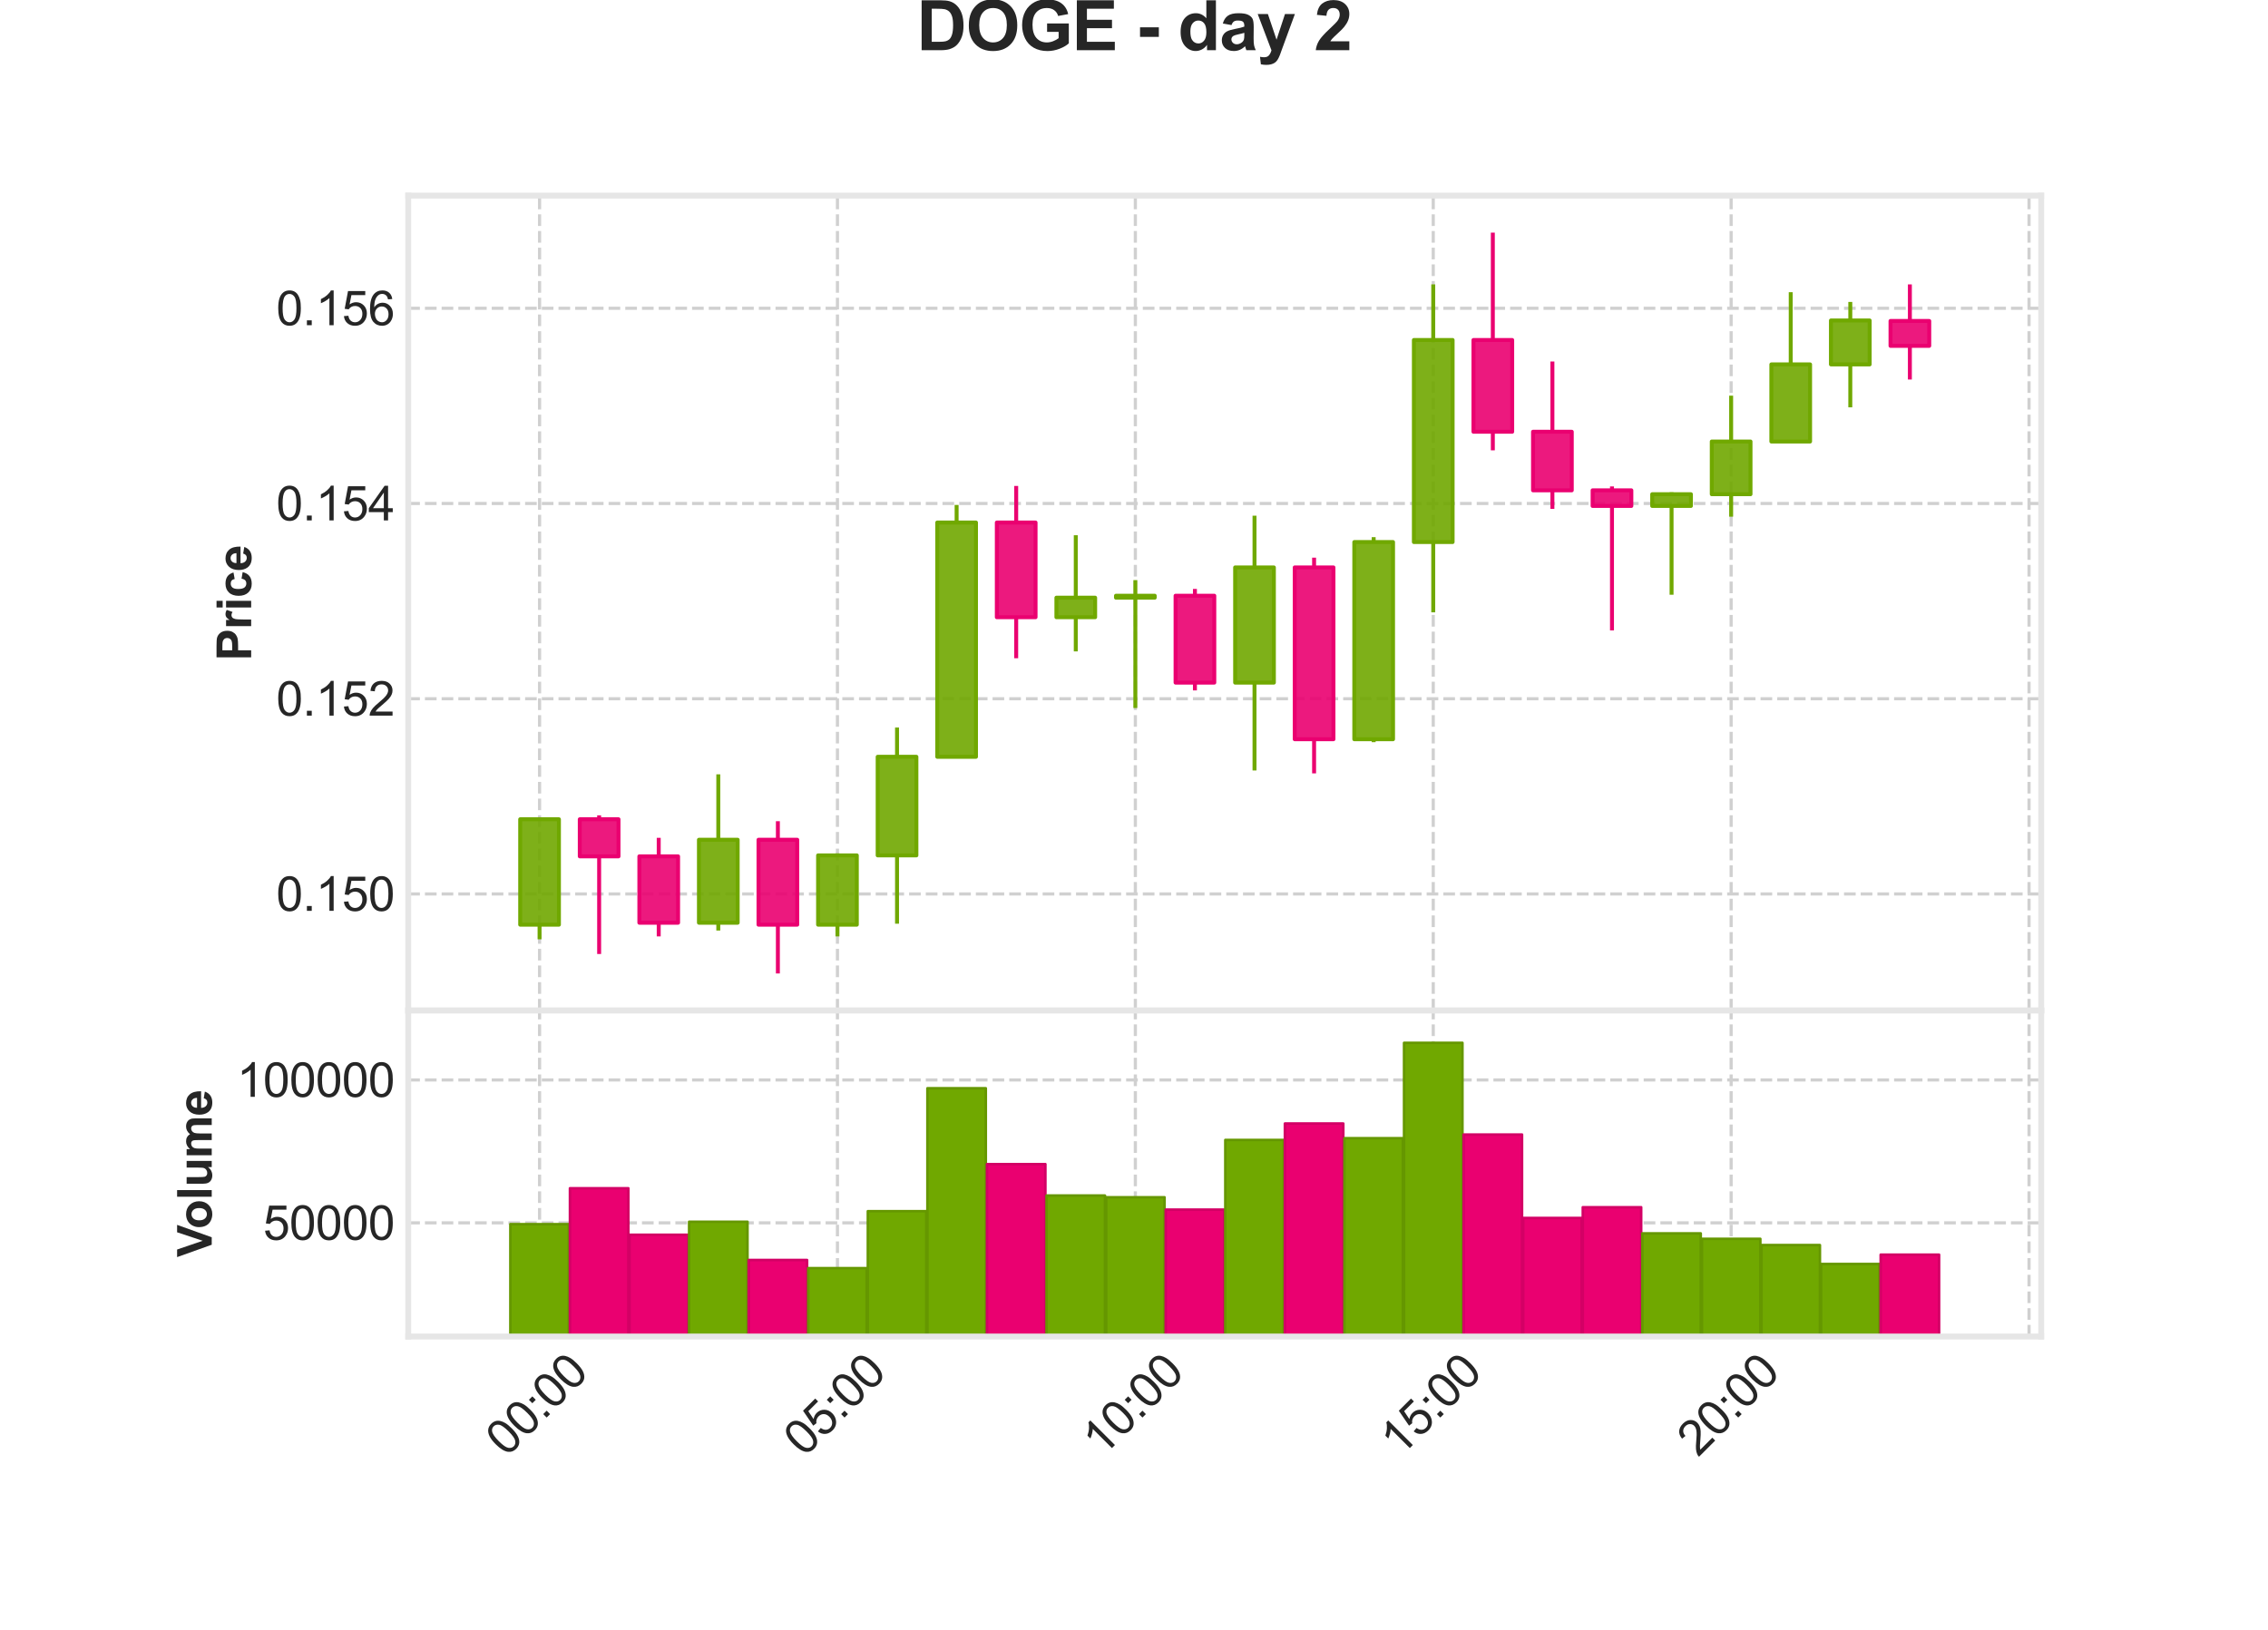<?xml version="1.0" encoding="utf-8" standalone="no"?>
<!DOCTYPE svg PUBLIC "-//W3C//DTD SVG 1.1//EN"
  "http://www.w3.org/Graphics/SVG/1.1/DTD/svg11.dtd">
<svg xmlns:xlink="http://www.w3.org/1999/xlink" width="576pt" height="414pt" viewBox="0 0 576 414" xmlns="http://www.w3.org/2000/svg" version="1.1">
 <defs>
  <style type="text/css">*{stroke-linejoin: round; stroke-linecap: butt}</style>
 </defs>
 <g id="figure_1">
  <g id="patch_1">
   <path d="M 0 414 
L 576 414 
L 576 0 
L 0 0 
z
" style="fill: #ffffff"/>
  </g>
  <g id="axes_1">
   <g id="patch_2">
    <path d="M 103.68 256.68 
L 518.4 256.68 
L 518.4 49.68 
L 103.68 49.68 
z
" style="fill: #ffffff"/>
   </g>
   <g id="matplotlib.axis_1">
    <g id="xtick_1">
     <g id="line2d_1">
      <path d="M 137.032 256.68 
L 137.032 49.68 
" clip-path="url(#pceba48934e)" style="fill: none; stroke-dasharray: 2.96,1.28; stroke-dashoffset: 0; stroke: #d0d0d0; stroke-width: 0.8"/>
     </g>
     <g id="line2d_2"/>
    </g>
    <g id="xtick_2">
     <g id="line2d_3">
      <path d="M 212.687 256.68 
L 212.687 49.68 
" clip-path="url(#pceba48934e)" style="fill: none; stroke-dasharray: 2.96,1.28; stroke-dashoffset: 0; stroke: #d0d0d0; stroke-width: 0.8"/>
     </g>
     <g id="line2d_4"/>
    </g>
    <g id="xtick_3">
     <g id="line2d_5">
      <path d="M 288.343 256.68 
L 288.343 49.68 
" clip-path="url(#pceba48934e)" style="fill: none; stroke-dasharray: 2.96,1.28; stroke-dashoffset: 0; stroke: #d0d0d0; stroke-width: 0.8"/>
     </g>
     <g id="line2d_6"/>
    </g>
    <g id="xtick_4">
     <g id="line2d_7">
      <path d="M 363.999 256.68 
L 363.999 49.68 
" clip-path="url(#pceba48934e)" style="fill: none; stroke-dasharray: 2.96,1.28; stroke-dashoffset: 0; stroke: #d0d0d0; stroke-width: 0.8"/>
     </g>
     <g id="line2d_8"/>
    </g>
    <g id="xtick_5">
     <g id="line2d_9">
      <path d="M 439.655 256.68 
L 439.655 49.68 
" clip-path="url(#pceba48934e)" style="fill: none; stroke-dasharray: 2.96,1.28; stroke-dashoffset: 0; stroke: #d0d0d0; stroke-width: 0.8"/>
     </g>
     <g id="line2d_10"/>
    </g>
    <g id="xtick_6">
     <g id="line2d_11">
      <path d="M 515.311 256.68 
L 515.311 49.68 
" clip-path="url(#pceba48934e)" style="fill: none; stroke-dasharray: 2.96,1.28; stroke-dashoffset: 0; stroke: #d0d0d0; stroke-width: 0.8"/>
     </g>
     <g id="line2d_12"/>
    </g>
   </g>
   <g id="matplotlib.axis_2">
    <g id="ytick_1">
     <g id="line2d_13">
      <path d="M 103.68 227.064 
L 518.4 227.064 
" clip-path="url(#pceba48934e)" style="fill: none; stroke-dasharray: 2.96,1.28; stroke-dashoffset: 0; stroke: #d0d0d0; stroke-width: 0.8"/>
     </g>
     <g id="line2d_14"/>
     <g id="text_1">
      <!-- 0.150 -->
      <g style="fill: #262626" transform="translate(70.154 231.359) scale(0.12 -0.12)">
       <defs>
        <path id="ArialMT-30" d="M 266 2259 
Q 266 3072 433 3567 
Q 600 4063 929 4331 
Q 1259 4600 1759 4600 
Q 2128 4600 2406 4451 
Q 2684 4303 2865 4023 
Q 3047 3744 3150 3342 
Q 3253 2941 3253 2259 
Q 3253 1453 3087 958 
Q 2922 463 2592 192 
Q 2263 -78 1759 -78 
Q 1097 -78 719 397 
Q 266 969 266 2259 
z
M 844 2259 
Q 844 1131 1108 757 
Q 1372 384 1759 384 
Q 2147 384 2411 759 
Q 2675 1134 2675 2259 
Q 2675 3391 2411 3762 
Q 2147 4134 1753 4134 
Q 1366 4134 1134 3806 
Q 844 3388 844 2259 
z
" transform="scale(0.016)"/>
        <path id="ArialMT-2e" d="M 581 0 
L 581 641 
L 1222 641 
L 1222 0 
L 581 0 
z
" transform="scale(0.016)"/>
        <path id="ArialMT-31" d="M 2384 0 
L 1822 0 
L 1822 3584 
Q 1619 3391 1289 3197 
Q 959 3003 697 2906 
L 697 3450 
Q 1169 3672 1522 3987 
Q 1875 4303 2022 4600 
L 2384 4600 
L 2384 0 
z
" transform="scale(0.016)"/>
        <path id="ArialMT-35" d="M 266 1200 
L 856 1250 
Q 922 819 1161 601 
Q 1400 384 1738 384 
Q 2144 384 2425 690 
Q 2706 997 2706 1503 
Q 2706 1984 2436 2262 
Q 2166 2541 1728 2541 
Q 1456 2541 1237 2417 
Q 1019 2294 894 2097 
L 366 2166 
L 809 4519 
L 3088 4519 
L 3088 3981 
L 1259 3981 
L 1013 2750 
Q 1425 3038 1878 3038 
Q 2478 3038 2890 2622 
Q 3303 2206 3303 1553 
Q 3303 931 2941 478 
Q 2500 -78 1738 -78 
Q 1113 -78 717 272 
Q 322 622 266 1200 
z
" transform="scale(0.016)"/>
       </defs>
       <use xlink:href="#ArialMT-30"/>
       <use xlink:href="#ArialMT-2e" x="55.615"/>
       <use xlink:href="#ArialMT-31" x="83.398"/>
       <use xlink:href="#ArialMT-35" x="139.014"/>
       <use xlink:href="#ArialMT-30" x="194.629"/>
      </g>
     </g>
    </g>
    <g id="ytick_2">
     <g id="line2d_15">
      <path d="M 103.68 177.478 
L 518.4 177.478 
" clip-path="url(#pceba48934e)" style="fill: none; stroke-dasharray: 2.96,1.28; stroke-dashoffset: 0; stroke: #d0d0d0; stroke-width: 0.8"/>
     </g>
     <g id="line2d_16"/>
     <g id="text_2">
      <!-- 0.152 -->
      <g style="fill: #262626" transform="translate(70.154 181.772) scale(0.12 -0.12)">
       <defs>
        <path id="ArialMT-32" d="M 3222 541 
L 3222 0 
L 194 0 
Q 188 203 259 391 
Q 375 700 629 1000 
Q 884 1300 1366 1694 
Q 2113 2306 2375 2664 
Q 2638 3022 2638 3341 
Q 2638 3675 2398 3904 
Q 2159 4134 1775 4134 
Q 1369 4134 1125 3890 
Q 881 3647 878 3216 
L 300 3275 
Q 359 3922 746 4261 
Q 1134 4600 1788 4600 
Q 2447 4600 2831 4234 
Q 3216 3869 3216 3328 
Q 3216 3053 3103 2787 
Q 2991 2522 2730 2228 
Q 2469 1934 1863 1422 
Q 1356 997 1212 845 
Q 1069 694 975 541 
L 3222 541 
z
" transform="scale(0.016)"/>
       </defs>
       <use xlink:href="#ArialMT-30"/>
       <use xlink:href="#ArialMT-2e" x="55.615"/>
       <use xlink:href="#ArialMT-31" x="83.398"/>
       <use xlink:href="#ArialMT-35" x="139.014"/>
       <use xlink:href="#ArialMT-32" x="194.629"/>
      </g>
     </g>
    </g>
    <g id="ytick_3">
     <g id="line2d_17">
      <path d="M 103.68 127.891 
L 518.4 127.891 
" clip-path="url(#pceba48934e)" style="fill: none; stroke-dasharray: 2.96,1.28; stroke-dashoffset: 0; stroke: #d0d0d0; stroke-width: 0.8"/>
     </g>
     <g id="line2d_18"/>
     <g id="text_3">
      <!-- 0.154 -->
      <g style="fill: #262626" transform="translate(70.154 132.185) scale(0.12 -0.12)">
       <defs>
        <path id="ArialMT-34" d="M 2069 0 
L 2069 1097 
L 81 1097 
L 81 1613 
L 2172 4581 
L 2631 4581 
L 2631 1613 
L 3250 1613 
L 3250 1097 
L 2631 1097 
L 2631 0 
L 2069 0 
z
M 2069 1613 
L 2069 3678 
L 634 1613 
L 2069 1613 
z
" transform="scale(0.016)"/>
       </defs>
       <use xlink:href="#ArialMT-30"/>
       <use xlink:href="#ArialMT-2e" x="55.615"/>
       <use xlink:href="#ArialMT-31" x="83.398"/>
       <use xlink:href="#ArialMT-35" x="139.014"/>
       <use xlink:href="#ArialMT-34" x="194.629"/>
      </g>
     </g>
    </g>
    <g id="ytick_4">
     <g id="line2d_19">
      <path d="M 103.68 78.304 
L 518.4 78.304 
" clip-path="url(#pceba48934e)" style="fill: none; stroke-dasharray: 2.96,1.28; stroke-dashoffset: 0; stroke: #d0d0d0; stroke-width: 0.8"/>
     </g>
     <g id="line2d_20"/>
     <g id="text_4">
      <!-- 0.156 -->
      <g style="fill: #262626" transform="translate(70.154 82.599) scale(0.12 -0.12)">
       <defs>
        <path id="ArialMT-36" d="M 3184 3459 
L 2625 3416 
Q 2550 3747 2413 3897 
Q 2184 4138 1850 4138 
Q 1581 4138 1378 3988 
Q 1113 3794 959 3422 
Q 806 3050 800 2363 
Q 1003 2672 1297 2822 
Q 1591 2972 1913 2972 
Q 2475 2972 2870 2558 
Q 3266 2144 3266 1488 
Q 3266 1056 3080 686 
Q 2894 316 2569 119 
Q 2244 -78 1831 -78 
Q 1128 -78 684 439 
Q 241 956 241 2144 
Q 241 3472 731 4075 
Q 1159 4600 1884 4600 
Q 2425 4600 2770 4297 
Q 3116 3994 3184 3459 
z
M 888 1484 
Q 888 1194 1011 928 
Q 1134 663 1356 523 
Q 1578 384 1822 384 
Q 2178 384 2434 671 
Q 2691 959 2691 1453 
Q 2691 1928 2437 2201 
Q 2184 2475 1800 2475 
Q 1419 2475 1153 2201 
Q 888 1928 888 1484 
z
" transform="scale(0.016)"/>
       </defs>
       <use xlink:href="#ArialMT-30"/>
       <use xlink:href="#ArialMT-2e" x="55.615"/>
       <use xlink:href="#ArialMT-31" x="83.398"/>
       <use xlink:href="#ArialMT-35" x="139.014"/>
       <use xlink:href="#ArialMT-36" x="194.629"/>
      </g>
     </g>
    </g>
    <g id="text_5">
     <!-- Price -->
     <g style="fill: #262626" transform="translate(63.786 167.857) rotate(-90) scale(0.12 -0.12)">
      <defs>
       <path id="Arial-BoldMT-50" d="M 466 0 
L 466 4581 
L 1950 4581 
Q 2794 4581 3050 4513 
Q 3444 4409 3709 4064 
Q 3975 3719 3975 3172 
Q 3975 2750 3822 2462 
Q 3669 2175 3433 2011 
Q 3197 1847 2953 1794 
Q 2622 1728 1994 1728 
L 1391 1728 
L 1391 0 
L 466 0 
z
M 1391 3806 
L 1391 2506 
L 1897 2506 
Q 2444 2506 2628 2578 
Q 2813 2650 2917 2803 
Q 3022 2956 3022 3159 
Q 3022 3409 2875 3571 
Q 2728 3734 2503 3775 
Q 2338 3806 1838 3806 
L 1391 3806 
z
" transform="scale(0.016)"/>
       <path id="Arial-BoldMT-72" d="M 1300 0 
L 422 0 
L 422 3319 
L 1238 3319 
L 1238 2847 
Q 1447 3181 1614 3287 
Q 1781 3394 1994 3394 
Q 2294 3394 2572 3228 
L 2300 2463 
Q 2078 2606 1888 2606 
Q 1703 2606 1575 2504 
Q 1447 2403 1373 2137 
Q 1300 1872 1300 1025 
L 1300 0 
z
" transform="scale(0.016)"/>
       <path id="Arial-BoldMT-69" d="M 459 3769 
L 459 4581 
L 1338 4581 
L 1338 3769 
L 459 3769 
z
M 459 0 
L 459 3319 
L 1338 3319 
L 1338 0 
L 459 0 
z
" transform="scale(0.016)"/>
       <path id="Arial-BoldMT-63" d="M 3353 2338 
L 2488 2181 
Q 2444 2441 2289 2572 
Q 2134 2703 1888 2703 
Q 1559 2703 1364 2476 
Q 1169 2250 1169 1719 
Q 1169 1128 1367 884 
Q 1566 641 1900 641 
Q 2150 641 2309 783 
Q 2469 925 2534 1272 
L 3397 1125 
Q 3263 531 2881 228 
Q 2500 -75 1859 -75 
Q 1131 -75 698 384 
Q 266 844 266 1656 
Q 266 2478 700 2936 
Q 1134 3394 1875 3394 
Q 2481 3394 2839 3133 
Q 3197 2872 3353 2338 
z
" transform="scale(0.016)"/>
       <path id="Arial-BoldMT-65" d="M 2381 1056 
L 3256 909 
Q 3088 428 2723 176 
Q 2359 -75 1813 -75 
Q 947 -75 531 491 
Q 203 944 203 1634 
Q 203 2459 634 2926 
Q 1066 3394 1725 3394 
Q 2466 3394 2894 2905 
Q 3322 2416 3303 1406 
L 1103 1406 
Q 1113 1016 1316 798 
Q 1519 581 1822 581 
Q 2028 581 2168 693 
Q 2309 806 2381 1056 
z
M 2431 1944 
Q 2422 2325 2234 2523 
Q 2047 2722 1778 2722 
Q 1491 2722 1303 2513 
Q 1116 2303 1119 1944 
L 2431 1944 
z
" transform="scale(0.016)"/>
      </defs>
      <use xlink:href="#Arial-BoldMT-50"/>
      <use xlink:href="#Arial-BoldMT-72" x="66.699"/>
      <use xlink:href="#Arial-BoldMT-69" x="105.615"/>
      <use xlink:href="#Arial-BoldMT-63" x="133.398"/>
      <use xlink:href="#Arial-BoldMT-65" x="189.014"/>
     </g>
    </g>
   </g>
   <g id="PolyCollection_1">
    <path d="M 132.114 234.874 
L 132.114 208.097 
L 141.949 208.097 
L 141.949 234.874 
z
" clip-path="url(#pceba48934e)" style="fill: #70a800; fill-opacity: 0.9; stroke: #70a800"/>
    <path d="M 147.245 208.097 
L 147.245 217.519 
L 157.08 217.519 
L 157.08 208.097 
z
" clip-path="url(#pceba48934e)" style="fill: #ea0070; fill-opacity: 0.9; stroke: #ea0070"/>
    <path d="M 162.376 217.519 
L 162.376 234.378 
L 172.212 234.378 
L 172.212 217.519 
z
" clip-path="url(#pceba48934e)" style="fill: #ea0070; fill-opacity: 0.9; stroke: #ea0070"/>
    <path d="M 177.507 234.378 
L 177.507 213.304 
L 187.343 213.304 
L 187.343 234.378 
z
" clip-path="url(#pceba48934e)" style="fill: #70a800; fill-opacity: 0.9; stroke: #70a800"/>
    <path d="M 192.639 213.304 
L 192.639 234.874 
L 202.474 234.874 
L 202.474 213.304 
z
" clip-path="url(#pceba48934e)" style="fill: #ea0070; fill-opacity: 0.9; stroke: #ea0070"/>
    <path d="M 207.77 234.874 
L 207.77 217.271 
L 217.605 217.271 
L 217.605 234.874 
z
" clip-path="url(#pceba48934e)" style="fill: #70a800; fill-opacity: 0.9; stroke: #70a800"/>
    <path d="M 222.901 217.271 
L 222.901 192.23 
L 232.736 192.23 
L 232.736 217.271 
z
" clip-path="url(#pceba48934e)" style="fill: #70a800; fill-opacity: 0.9; stroke: #70a800"/>
    <path d="M 238.032 192.23 
L 238.032 132.725 
L 247.867 132.725 
L 247.867 192.23 
z
" clip-path="url(#pceba48934e)" style="fill: #70a800; fill-opacity: 0.9; stroke: #70a800"/>
    <path d="M 253.163 132.725 
L 253.163 156.775 
L 262.999 156.775 
L 262.999 132.725 
z
" clip-path="url(#pceba48934e)" style="fill: #ea0070; fill-opacity: 0.9; stroke: #ea0070"/>
    <path d="M 268.294 156.775 
L 268.294 151.816 
L 278.13 151.816 
L 278.13 156.775 
z
" clip-path="url(#pceba48934e)" style="fill: #70a800; fill-opacity: 0.9; stroke: #70a800"/>
    <path d="M 283.426 151.816 
L 283.426 151.32 
L 293.261 151.32 
L 293.261 151.816 
z
" clip-path="url(#pceba48934e)" style="fill: #70a800; fill-opacity: 0.9; stroke: #70a800"/>
    <path d="M 298.557 151.32 
L 298.557 173.387 
L 308.392 173.387 
L 308.392 151.32 
z
" clip-path="url(#pceba48934e)" style="fill: #ea0070; fill-opacity: 0.9; stroke: #ea0070"/>
    <path d="M 313.688 173.387 
L 313.688 144.13 
L 323.523 144.13 
L 323.523 173.387 
z
" clip-path="url(#pceba48934e)" style="fill: #70a800; fill-opacity: 0.9; stroke: #70a800"/>
    <path d="M 328.819 144.13 
L 328.819 187.767 
L 338.654 187.767 
L 338.654 144.13 
z
" clip-path="url(#pceba48934e)" style="fill: #ea0070; fill-opacity: 0.9; stroke: #ea0070"/>
    <path d="M 343.95 187.767 
L 343.95 137.684 
L 353.786 137.684 
L 353.786 187.767 
z
" clip-path="url(#pceba48934e)" style="fill: #70a800; fill-opacity: 0.9; stroke: #70a800"/>
    <path d="M 359.081 137.684 
L 359.081 86.362 
L 368.917 86.362 
L 368.917 137.684 
z
" clip-path="url(#pceba48934e)" style="fill: #70a800; fill-opacity: 0.9; stroke: #70a800"/>
    <path d="M 374.213 86.362 
L 374.213 109.668 
L 384.048 109.668 
L 384.048 86.362 
z
" clip-path="url(#pceba48934e)" style="fill: #ea0070; fill-opacity: 0.9; stroke: #ea0070"/>
    <path d="M 389.344 109.668 
L 389.344 124.544 
L 399.179 124.544 
L 399.179 109.668 
z
" clip-path="url(#pceba48934e)" style="fill: #ea0070; fill-opacity: 0.9; stroke: #ea0070"/>
    <path d="M 404.475 124.544 
L 404.475 128.511 
L 414.31 128.511 
L 414.31 124.544 
z
" clip-path="url(#pceba48934e)" style="fill: #ea0070; fill-opacity: 0.9; stroke: #ea0070"/>
    <path d="M 419.606 128.511 
L 419.606 125.535 
L 429.441 125.535 
L 429.441 128.511 
z
" clip-path="url(#pceba48934e)" style="fill: #70a800; fill-opacity: 0.9; stroke: #70a800"/>
    <path d="M 434.737 125.535 
L 434.737 112.147 
L 444.573 112.147 
L 444.573 125.535 
z
" clip-path="url(#pceba48934e)" style="fill: #70a800; fill-opacity: 0.9; stroke: #70a800"/>
    <path d="M 449.868 112.147 
L 449.868 92.56 
L 459.704 92.56 
L 459.704 112.147 
z
" clip-path="url(#pceba48934e)" style="fill: #70a800; fill-opacity: 0.9; stroke: #70a800"/>
    <path d="M 465 92.56 
L 465 81.403 
L 474.835 81.403 
L 474.835 92.56 
z
" clip-path="url(#pceba48934e)" style="fill: #70a800; fill-opacity: 0.9; stroke: #70a800"/>
    <path d="M 480.131 81.527 
L 480.131 87.849 
L 489.966 87.849 
L 489.966 81.527 
z
" clip-path="url(#pceba48934e)" style="fill: #ea0070; fill-opacity: 0.9; stroke: #ea0070"/>
   </g>
   <g id="LineCollection_1">
    <path d="M 137.032 238.593 
L 137.032 234.874 
" clip-path="url(#pceba48934e)" style="fill: none; stroke: #70a800"/>
    <path d="M 152.163 242.312 
L 152.163 217.519 
" clip-path="url(#pceba48934e)" style="fill: none; stroke: #ea0070"/>
    <path d="M 167.294 237.849 
L 167.294 234.378 
" clip-path="url(#pceba48934e)" style="fill: none; stroke: #ea0070"/>
    <path d="M 182.425 236.362 
L 182.425 234.378 
" clip-path="url(#pceba48934e)" style="fill: none; stroke: #70a800"/>
    <path d="M 197.556 247.271 
L 197.556 234.874 
" clip-path="url(#pceba48934e)" style="fill: none; stroke: #ea0070"/>
    <path d="M 212.687 237.849 
L 212.687 234.874 
" clip-path="url(#pceba48934e)" style="fill: none; stroke: #70a800"/>
    <path d="M 227.819 234.626 
L 227.819 217.271 
" clip-path="url(#pceba48934e)" style="fill: none; stroke: #70a800"/>
    <path d="M 242.95 192.23 
L 242.95 192.23 
" clip-path="url(#pceba48934e)" style="fill: none; stroke: #70a800"/>
    <path d="M 258.081 167.188 
L 258.081 156.775 
" clip-path="url(#pceba48934e)" style="fill: none; stroke: #ea0070"/>
    <path d="M 273.212 165.453 
L 273.212 156.775 
" clip-path="url(#pceba48934e)" style="fill: none; stroke: #70a800"/>
    <path d="M 288.343 179.833 
L 288.343 151.816 
" clip-path="url(#pceba48934e)" style="fill: none; stroke: #70a800"/>
    <path d="M 303.474 175.37 
L 303.474 173.387 
" clip-path="url(#pceba48934e)" style="fill: none; stroke: #ea0070"/>
    <path d="M 318.606 195.701 
L 318.606 173.387 
" clip-path="url(#pceba48934e)" style="fill: none; stroke: #70a800"/>
    <path d="M 333.737 196.444 
L 333.737 187.767 
" clip-path="url(#pceba48934e)" style="fill: none; stroke: #ea0070"/>
    <path d="M 348.868 188.511 
L 348.868 187.767 
" clip-path="url(#pceba48934e)" style="fill: none; stroke: #70a800"/>
    <path d="M 363.999 155.535 
L 363.999 137.684 
" clip-path="url(#pceba48934e)" style="fill: none; stroke: #70a800"/>
    <path d="M 379.13 114.378 
L 379.13 109.668 
" clip-path="url(#pceba48934e)" style="fill: none; stroke: #ea0070"/>
    <path d="M 394.261 129.254 
L 394.261 124.544 
" clip-path="url(#pceba48934e)" style="fill: none; stroke: #ea0070"/>
    <path d="M 409.393 160.122 
L 409.393 128.511 
" clip-path="url(#pceba48934e)" style="fill: none; stroke: #ea0070"/>
    <path d="M 424.524 151.073 
L 424.524 128.511 
" clip-path="url(#pceba48934e)" style="fill: none; stroke: #70a800"/>
    <path d="M 439.655 131.238 
L 439.655 125.535 
" clip-path="url(#pceba48934e)" style="fill: none; stroke: #70a800"/>
    <path d="M 454.786 112.395 
L 454.786 112.147 
" clip-path="url(#pceba48934e)" style="fill: none; stroke: #70a800"/>
    <path d="M 469.917 103.469 
L 469.917 92.56 
" clip-path="url(#pceba48934e)" style="fill: none; stroke: #70a800"/>
    <path d="M 485.048 96.403 
L 485.048 87.849 
" clip-path="url(#pceba48934e)" style="fill: none; stroke: #ea0070"/>
    <path d="M 137.032 207.601 
L 137.032 208.097 
" clip-path="url(#pceba48934e)" style="fill: none; stroke: #70a800"/>
    <path d="M 152.163 207.106 
L 152.163 208.097 
" clip-path="url(#pceba48934e)" style="fill: none; stroke: #ea0070"/>
    <path d="M 167.294 212.808 
L 167.294 217.519 
" clip-path="url(#pceba48934e)" style="fill: none; stroke: #ea0070"/>
    <path d="M 182.425 196.692 
L 182.425 213.304 
" clip-path="url(#pceba48934e)" style="fill: none; stroke: #70a800"/>
    <path d="M 197.556 208.593 
L 197.556 213.304 
" clip-path="url(#pceba48934e)" style="fill: none; stroke: #ea0070"/>
    <path d="M 212.687 216.775 
L 212.687 217.271 
" clip-path="url(#pceba48934e)" style="fill: none; stroke: #70a800"/>
    <path d="M 227.819 184.792 
L 227.819 192.23 
" clip-path="url(#pceba48934e)" style="fill: none; stroke: #70a800"/>
    <path d="M 242.95 128.263 
L 242.95 132.725 
" clip-path="url(#pceba48934e)" style="fill: none; stroke: #70a800"/>
    <path d="M 258.081 123.428 
L 258.081 132.725 
" clip-path="url(#pceba48934e)" style="fill: none; stroke: #ea0070"/>
    <path d="M 273.212 135.949 
L 273.212 151.816 
" clip-path="url(#pceba48934e)" style="fill: none; stroke: #70a800"/>
    <path d="M 288.343 147.354 
L 288.343 151.32 
" clip-path="url(#pceba48934e)" style="fill: none; stroke: #70a800"/>
    <path d="M 303.474 149.585 
L 303.474 151.32 
" clip-path="url(#pceba48934e)" style="fill: none; stroke: #ea0070"/>
    <path d="M 318.606 130.99 
L 318.606 144.13 
" clip-path="url(#pceba48934e)" style="fill: none; stroke: #70a800"/>
    <path d="M 333.737 141.651 
L 333.737 144.13 
" clip-path="url(#pceba48934e)" style="fill: none; stroke: #ea0070"/>
    <path d="M 348.868 136.444 
L 348.868 137.684 
" clip-path="url(#pceba48934e)" style="fill: none; stroke: #70a800"/>
    <path d="M 363.999 72.23 
L 363.999 86.362 
" clip-path="url(#pceba48934e)" style="fill: none; stroke: #70a800"/>
    <path d="M 379.13 59.089 
L 379.13 86.362 
" clip-path="url(#pceba48934e)" style="fill: none; stroke: #ea0070"/>
    <path d="M 394.261 91.816 
L 394.261 109.668 
" clip-path="url(#pceba48934e)" style="fill: none; stroke: #ea0070"/>
    <path d="M 409.393 123.552 
L 409.393 124.544 
" clip-path="url(#pceba48934e)" style="fill: none; stroke: #ea0070"/>
    <path d="M 424.524 125.04 
L 424.524 125.535 
" clip-path="url(#pceba48934e)" style="fill: none; stroke: #70a800"/>
    <path d="M 439.655 100.494 
L 439.655 112.147 
" clip-path="url(#pceba48934e)" style="fill: none; stroke: #70a800"/>
    <path d="M 454.786 74.213 
L 454.786 92.56 
" clip-path="url(#pceba48934e)" style="fill: none; stroke: #70a800"/>
    <path d="M 469.917 76.692 
L 469.917 81.403 
" clip-path="url(#pceba48934e)" style="fill: none; stroke: #70a800"/>
    <path d="M 485.048 72.23 
L 485.048 81.527 
" clip-path="url(#pceba48934e)" style="fill: none; stroke: #ea0070"/>
   </g>
   <g id="patch_3">
    <path d="M 103.68 256.68 
L 103.68 49.68 
" style="fill: none; stroke: #e6e6e6; stroke-width: 1.5; stroke-linejoin: miter; stroke-linecap: square"/>
   </g>
   <g id="patch_4">
    <path d="M 518.4 256.68 
L 518.4 49.68 
" style="fill: none; stroke: #e6e6e6; stroke-width: 1.5; stroke-linejoin: miter; stroke-linecap: square"/>
   </g>
   <g id="patch_5">
    <path d="M 103.68 256.68 
L 518.4 256.68 
" style="fill: none; stroke: #e6e6e6; stroke-width: 1.5; stroke-linejoin: miter; stroke-linecap: square"/>
   </g>
   <g id="patch_6">
    <path d="M 103.68 49.68 
L 518.4 49.68 
" style="fill: none; stroke: #e6e6e6; stroke-width: 1.5; stroke-linejoin: miter; stroke-linecap: square"/>
   </g>
  </g>
  <g id="axes_2">
   <g id="patch_7">
    <path d="M 103.68 339.48 
L 518.4 339.48 
L 518.4 256.68 
L 103.68 256.68 
z
" style="fill: #ffffff"/>
   </g>
   <g id="matplotlib.axis_3">
    <g id="xtick_7">
     <g id="line2d_21">
      <path d="M 137.032 339.48 
L 137.032 256.68 
" clip-path="url(#p7486bd95ba)" style="fill: none; stroke-dasharray: 2.96,1.28; stroke-dashoffset: 0; stroke: #d0d0d0; stroke-width: 0.8"/>
     </g>
     <g id="line2d_22"/>
     <g id="text_6">
      <!-- 00:00 -->
      <g style="fill: #262626" transform="translate(128.609 370.285) rotate(-45) scale(0.12 -0.12)">
       <defs>
        <path id="ArialMT-3a" d="M 578 2678 
L 578 3319 
L 1219 3319 
L 1219 2678 
L 578 2678 
z
M 578 0 
L 578 641 
L 1219 641 
L 1219 0 
L 578 0 
z
" transform="scale(0.016)"/>
       </defs>
       <use xlink:href="#ArialMT-30"/>
       <use xlink:href="#ArialMT-30" x="55.615"/>
       <use xlink:href="#ArialMT-3a" x="111.23"/>
       <use xlink:href="#ArialMT-30" x="139.014"/>
       <use xlink:href="#ArialMT-30" x="194.629"/>
      </g>
     </g>
    </g>
    <g id="xtick_8">
     <g id="line2d_23">
      <path d="M 212.687 339.48 
L 212.687 256.68 
" clip-path="url(#p7486bd95ba)" style="fill: none; stroke-dasharray: 2.96,1.28; stroke-dashoffset: 0; stroke: #d0d0d0; stroke-width: 0.8"/>
     </g>
     <g id="line2d_24"/>
     <g id="text_7">
      <!-- 05:00 -->
      <g style="fill: #262626" transform="translate(204.265 370.285) rotate(-45) scale(0.12 -0.12)">
       <use xlink:href="#ArialMT-30"/>
       <use xlink:href="#ArialMT-35" x="55.615"/>
       <use xlink:href="#ArialMT-3a" x="111.23"/>
       <use xlink:href="#ArialMT-30" x="139.014"/>
       <use xlink:href="#ArialMT-30" x="194.629"/>
      </g>
     </g>
    </g>
    <g id="xtick_9">
     <g id="line2d_25">
      <path d="M 288.343 339.48 
L 288.343 256.68 
" clip-path="url(#p7486bd95ba)" style="fill: none; stroke-dasharray: 2.96,1.28; stroke-dashoffset: 0; stroke: #d0d0d0; stroke-width: 0.8"/>
     </g>
     <g id="line2d_26"/>
     <g id="text_8">
      <!-- 10:00 -->
      <g style="fill: #262626" transform="translate(279.921 370.285) rotate(-45) scale(0.12 -0.12)">
       <use xlink:href="#ArialMT-31"/>
       <use xlink:href="#ArialMT-30" x="55.615"/>
       <use xlink:href="#ArialMT-3a" x="111.23"/>
       <use xlink:href="#ArialMT-30" x="139.014"/>
       <use xlink:href="#ArialMT-30" x="194.629"/>
      </g>
     </g>
    </g>
    <g id="xtick_10">
     <g id="line2d_27">
      <path d="M 363.999 339.48 
L 363.999 256.68 
" clip-path="url(#p7486bd95ba)" style="fill: none; stroke-dasharray: 2.96,1.28; stroke-dashoffset: 0; stroke: #d0d0d0; stroke-width: 0.8"/>
     </g>
     <g id="line2d_28"/>
     <g id="text_9">
      <!-- 15:00 -->
      <g style="fill: #262626" transform="translate(355.577 370.285) rotate(-45) scale(0.12 -0.12)">
       <use xlink:href="#ArialMT-31"/>
       <use xlink:href="#ArialMT-35" x="55.615"/>
       <use xlink:href="#ArialMT-3a" x="111.23"/>
       <use xlink:href="#ArialMT-30" x="139.014"/>
       <use xlink:href="#ArialMT-30" x="194.629"/>
      </g>
     </g>
    </g>
    <g id="xtick_11">
     <g id="line2d_29">
      <path d="M 439.655 339.48 
L 439.655 256.68 
" clip-path="url(#p7486bd95ba)" style="fill: none; stroke-dasharray: 2.96,1.28; stroke-dashoffset: 0; stroke: #d0d0d0; stroke-width: 0.8"/>
     </g>
     <g id="line2d_30"/>
     <g id="text_10">
      <!-- 20:00 -->
      <g style="fill: #262626" transform="translate(431.233 370.285) rotate(-45) scale(0.12 -0.12)">
       <use xlink:href="#ArialMT-32"/>
       <use xlink:href="#ArialMT-30" x="55.615"/>
       <use xlink:href="#ArialMT-3a" x="111.23"/>
       <use xlink:href="#ArialMT-30" x="139.014"/>
       <use xlink:href="#ArialMT-30" x="194.629"/>
      </g>
     </g>
    </g>
    <g id="xtick_12">
     <g id="line2d_31">
      <path d="M 515.311 339.48 
L 515.311 256.68 
" clip-path="url(#p7486bd95ba)" style="fill: none; stroke-dasharray: 2.96,1.28; stroke-dashoffset: 0; stroke: #d0d0d0; stroke-width: 0.8"/>
     </g>
     <g id="line2d_32"/>
    </g>
   </g>
   <g id="matplotlib.axis_4">
    <g id="ytick_5">
     <g id="line2d_33">
      <path d="M 103.68 310.617 
L 518.4 310.617 
" clip-path="url(#p7486bd95ba)" style="fill: none; stroke-dasharray: 2.96,1.28; stroke-dashoffset: 0; stroke: #d0d0d0; stroke-width: 0.8"/>
     </g>
     <g id="line2d_34"/>
     <g id="text_11">
      <!-- 50000 -->
      <g style="fill: #262626" transform="translate(66.814 314.912) scale(0.12 -0.12)">
       <use xlink:href="#ArialMT-35"/>
       <use xlink:href="#ArialMT-30" x="55.615"/>
       <use xlink:href="#ArialMT-30" x="111.23"/>
       <use xlink:href="#ArialMT-30" x="166.846"/>
       <use xlink:href="#ArialMT-30" x="222.461"/>
      </g>
     </g>
    </g>
    <g id="ytick_6">
     <g id="line2d_35">
      <path d="M 103.68 274.309 
L 518.4 274.309 
" clip-path="url(#p7486bd95ba)" style="fill: none; stroke-dasharray: 2.96,1.28; stroke-dashoffset: 0; stroke: #d0d0d0; stroke-width: 0.8"/>
     </g>
     <g id="line2d_36"/>
     <g id="text_12">
      <!-- 100000 -->
      <g style="fill: #262626" transform="translate(60.141 278.604) scale(0.12 -0.12)">
       <use xlink:href="#ArialMT-31"/>
       <use xlink:href="#ArialMT-30" x="55.615"/>
       <use xlink:href="#ArialMT-30" x="111.23"/>
       <use xlink:href="#ArialMT-30" x="166.846"/>
       <use xlink:href="#ArialMT-30" x="222.461"/>
       <use xlink:href="#ArialMT-30" x="278.076"/>
      </g>
     </g>
    </g>
    <g id="text_13">
     <!-- Volume -->
     <g style="fill: #262626" transform="translate(53.773 319.308) rotate(-90) scale(0.12 -0.12)">
      <defs>
       <path id="Arial-BoldMT-56" d="M 1634 0 
L -3 4581 
L 1000 4581 
L 2159 1191 
L 3281 4581 
L 4263 4581 
L 2622 0 
L 1634 0 
z
" transform="scale(0.016)"/>
       <path id="Arial-BoldMT-6f" d="M 256 1706 
Q 256 2144 472 2553 
Q 688 2963 1083 3178 
Q 1478 3394 1966 3394 
Q 2719 3394 3200 2905 
Q 3681 2416 3681 1669 
Q 3681 916 3195 420 
Q 2709 -75 1972 -75 
Q 1516 -75 1102 131 
Q 688 338 472 736 
Q 256 1134 256 1706 
z
M 1156 1659 
Q 1156 1166 1390 903 
Q 1625 641 1969 641 
Q 2313 641 2545 903 
Q 2778 1166 2778 1666 
Q 2778 2153 2545 2415 
Q 2313 2678 1969 2678 
Q 1625 2678 1390 2415 
Q 1156 2153 1156 1659 
z
" transform="scale(0.016)"/>
       <path id="Arial-BoldMT-6c" d="M 459 0 
L 459 4581 
L 1338 4581 
L 1338 0 
L 459 0 
z
" transform="scale(0.016)"/>
       <path id="Arial-BoldMT-75" d="M 2644 0 
L 2644 497 
Q 2463 231 2167 78 
Q 1872 -75 1544 -75 
Q 1209 -75 943 72 
Q 678 219 559 484 
Q 441 750 441 1219 
L 441 3319 
L 1319 3319 
L 1319 1794 
Q 1319 1094 1367 936 
Q 1416 778 1544 686 
Q 1672 594 1869 594 
Q 2094 594 2272 717 
Q 2450 841 2515 1023 
Q 2581 1206 2581 1919 
L 2581 3319 
L 3459 3319 
L 3459 0 
L 2644 0 
z
" transform="scale(0.016)"/>
       <path id="Arial-BoldMT-6d" d="M 394 3319 
L 1203 3319 
L 1203 2866 
Q 1638 3394 2238 3394 
Q 2556 3394 2790 3262 
Q 3025 3131 3175 2866 
Q 3394 3131 3647 3262 
Q 3900 3394 4188 3394 
Q 4553 3394 4806 3245 
Q 5059 3097 5184 2809 
Q 5275 2597 5275 2122 
L 5275 0 
L 4397 0 
L 4397 1897 
Q 4397 2391 4306 2534 
Q 4184 2722 3931 2722 
Q 3747 2722 3584 2609 
Q 3422 2497 3350 2280 
Q 3278 2063 3278 1594 
L 3278 0 
L 2400 0 
L 2400 1819 
Q 2400 2303 2353 2443 
Q 2306 2584 2207 2653 
Q 2109 2722 1941 2722 
Q 1738 2722 1575 2612 
Q 1413 2503 1342 2297 
Q 1272 2091 1272 1613 
L 1272 0 
L 394 0 
L 394 3319 
z
" transform="scale(0.016)"/>
      </defs>
      <use xlink:href="#Arial-BoldMT-56"/>
      <use xlink:href="#Arial-BoldMT-6f" x="59.324"/>
      <use xlink:href="#Arial-BoldMT-6c" x="120.408"/>
      <use xlink:href="#Arial-BoldMT-75" x="148.191"/>
      <use xlink:href="#Arial-BoldMT-6d" x="209.275"/>
      <use xlink:href="#Arial-BoldMT-65" x="298.191"/>
     </g>
    </g>
   </g>
   <g id="patch_8">
    <path d="M 129.617 346.924 
L 144.446 346.924 
L 144.446 310.943 
L 129.617 310.943 
z
" clip-path="url(#p7486bd95ba)" style="fill: #70a800; stroke: #659700; stroke-width: 0.65; stroke-linejoin: miter"/>
   </g>
   <g id="patch_9">
    <path d="M 144.749 346.924 
L 159.577 346.924 
L 159.577 301.82 
L 144.749 301.82 
z
" clip-path="url(#p7486bd95ba)" style="fill: #ea0070; stroke: #d30065; stroke-width: 0.65; stroke-linejoin: miter"/>
   </g>
   <g id="patch_10">
    <path d="M 159.88 346.924 
L 174.708 346.924 
L 174.708 313.633 
L 159.88 313.633 
z
" clip-path="url(#p7486bd95ba)" style="fill: #ea0070; stroke: #d30065; stroke-width: 0.65; stroke-linejoin: miter"/>
   </g>
   <g id="patch_11">
    <path d="M 175.011 346.924 
L 189.839 346.924 
L 189.839 310.331 
L 175.011 310.331 
z
" clip-path="url(#p7486bd95ba)" style="fill: #70a800; stroke: #659700; stroke-width: 0.65; stroke-linejoin: miter"/>
   </g>
   <g id="patch_12">
    <path d="M 190.142 346.924 
L 204.971 346.924 
L 204.971 320.049 
L 190.142 320.049 
z
" clip-path="url(#p7486bd95ba)" style="fill: #ea0070; stroke: #d30065; stroke-width: 0.65; stroke-linejoin: miter"/>
   </g>
   <g id="patch_13">
    <path d="M 205.273 346.924 
L 220.102 346.924 
L 220.102 322.11 
L 205.273 322.11 
z
" clip-path="url(#p7486bd95ba)" style="fill: #70a800; stroke: #659700; stroke-width: 0.65; stroke-linejoin: miter"/>
   </g>
   <g id="patch_14">
    <path d="M 220.404 346.924 
L 235.233 346.924 
L 235.233 307.644 
L 220.404 307.644 
z
" clip-path="url(#p7486bd95ba)" style="fill: #70a800; stroke: #659700; stroke-width: 0.65; stroke-linejoin: miter"/>
   </g>
   <g id="patch_15">
    <path d="M 235.535 346.924 
L 250.364 346.924 
L 250.364 276.425 
L 235.535 276.425 
z
" clip-path="url(#p7486bd95ba)" style="fill: #70a800; stroke: #659700; stroke-width: 0.65; stroke-linejoin: miter"/>
   </g>
   <g id="patch_16">
    <path d="M 250.667 346.924 
L 265.495 346.924 
L 265.495 295.695 
L 250.667 295.695 
z
" clip-path="url(#p7486bd95ba)" style="fill: #ea0070; stroke: #d30065; stroke-width: 0.65; stroke-linejoin: miter"/>
   </g>
   <g id="patch_17">
    <path d="M 265.798 346.924 
L 280.626 346.924 
L 280.626 303.676 
L 265.798 303.676 
z
" clip-path="url(#p7486bd95ba)" style="fill: #70a800; stroke: #659700; stroke-width: 0.65; stroke-linejoin: miter"/>
   </g>
   <g id="patch_18">
    <path d="M 280.929 346.924 
L 295.758 346.924 
L 295.758 304.112 
L 280.929 304.112 
z
" clip-path="url(#p7486bd95ba)" style="fill: #70a800; stroke: #659700; stroke-width: 0.65; stroke-linejoin: miter"/>
   </g>
   <g id="patch_19">
    <path d="M 296.06 346.924 
L 310.889 346.924 
L 310.889 307.255 
L 296.06 307.255 
z
" clip-path="url(#p7486bd95ba)" style="fill: #ea0070; stroke: #d30065; stroke-width: 0.65; stroke-linejoin: miter"/>
   </g>
   <g id="patch_20">
    <path d="M 311.191 346.924 
L 326.02 346.924 
L 326.02 289.551 
L 311.191 289.551 
z
" clip-path="url(#p7486bd95ba)" style="fill: #70a800; stroke: #659700; stroke-width: 0.65; stroke-linejoin: miter"/>
   </g>
   <g id="patch_21">
    <path d="M 326.322 346.924 
L 341.151 346.924 
L 341.151 285.38 
L 326.322 285.38 
z
" clip-path="url(#p7486bd95ba)" style="fill: #ea0070; stroke: #d30065; stroke-width: 0.65; stroke-linejoin: miter"/>
   </g>
   <g id="patch_22">
    <path d="M 341.454 346.924 
L 356.282 346.924 
L 356.282 289.111 
L 341.454 289.111 
z
" clip-path="url(#p7486bd95ba)" style="fill: #70a800; stroke: #659700; stroke-width: 0.65; stroke-linejoin: miter"/>
   </g>
   <g id="patch_23">
    <path d="M 356.585 346.924 
L 371.413 346.924 
L 371.413 264.884 
L 356.585 264.884 
z
" clip-path="url(#p7486bd95ba)" style="fill: #70a800; stroke: #659700; stroke-width: 0.65; stroke-linejoin: miter"/>
   </g>
   <g id="patch_24">
    <path d="M 371.716 346.924 
L 386.545 346.924 
L 386.545 288.182 
L 371.716 288.182 
z
" clip-path="url(#p7486bd95ba)" style="fill: #ea0070; stroke: #d30065; stroke-width: 0.65; stroke-linejoin: miter"/>
   </g>
   <g id="patch_25">
    <path d="M 386.847 346.924 
L 401.676 346.924 
L 401.676 309.364 
L 386.847 309.364 
z
" clip-path="url(#p7486bd95ba)" style="fill: #ea0070; stroke: #d30065; stroke-width: 0.65; stroke-linejoin: miter"/>
   </g>
   <g id="patch_26">
    <path d="M 401.978 346.924 
L 416.807 346.924 
L 416.807 306.643 
L 401.978 306.643 
z
" clip-path="url(#p7486bd95ba)" style="fill: #ea0070; stroke: #d30065; stroke-width: 0.65; stroke-linejoin: miter"/>
   </g>
   <g id="patch_27">
    <path d="M 417.109 346.924 
L 431.938 346.924 
L 431.938 313.286 
L 417.109 313.286 
z
" clip-path="url(#p7486bd95ba)" style="fill: #70a800; stroke: #659700; stroke-width: 0.65; stroke-linejoin: miter"/>
   </g>
   <g id="patch_28">
    <path d="M 432.241 346.924 
L 447.069 346.924 
L 447.069 314.667 
L 432.241 314.667 
z
" clip-path="url(#p7486bd95ba)" style="fill: #70a800; stroke: #659700; stroke-width: 0.65; stroke-linejoin: miter"/>
   </g>
   <g id="patch_29">
    <path d="M 447.372 346.924 
L 462.2 346.924 
L 462.2 316.255 
L 447.372 316.255 
z
" clip-path="url(#p7486bd95ba)" style="fill: #70a800; stroke: #659700; stroke-width: 0.65; stroke-linejoin: miter"/>
   </g>
   <g id="patch_30">
    <path d="M 462.503 346.924 
L 477.331 346.924 
L 477.331 321.063 
L 462.503 321.063 
z
" clip-path="url(#p7486bd95ba)" style="fill: #70a800; stroke: #659700; stroke-width: 0.65; stroke-linejoin: miter"/>
   </g>
   <g id="patch_31">
    <path d="M 477.634 346.924 
L 492.463 346.924 
L 492.463 318.692 
L 477.634 318.692 
z
" clip-path="url(#p7486bd95ba)" style="fill: #ea0070; stroke: #d30065; stroke-width: 0.65; stroke-linejoin: miter"/>
   </g>
   <g id="patch_32">
    <path d="M 103.68 339.48 
L 103.68 256.68 
" style="fill: none; stroke: #e6e6e6; stroke-width: 1.5; stroke-linejoin: miter; stroke-linecap: square"/>
   </g>
   <g id="patch_33">
    <path d="M 518.4 339.48 
L 518.4 256.68 
" style="fill: none; stroke: #e6e6e6; stroke-width: 1.5; stroke-linejoin: miter; stroke-linecap: square"/>
   </g>
   <g id="patch_34">
    <path d="M 103.68 339.48 
L 518.4 339.48 
" style="fill: none; stroke: #e6e6e6; stroke-width: 1.5; stroke-linejoin: miter; stroke-linecap: square"/>
   </g>
   <g id="patch_35">
    <path d="M 103.68 256.68 
L 518.4 256.68 
" style="fill: none; stroke: #e6e6e6; stroke-width: 1.5; stroke-linejoin: miter; stroke-linecap: square"/>
   </g>
  </g>
  <g id="text_14">
   <!-- DOGE - day 2 -->
   <g style="fill: #262626" transform="translate(232.788 12.751) scale(0.173 -0.173)">
    <defs>
     <path id="Arial-BoldMT-44" d="M 463 4581 
L 2153 4581 
Q 2725 4581 3025 4494 
Q 3428 4375 3715 4072 
Q 4003 3769 4153 3330 
Q 4303 2891 4303 2247 
Q 4303 1681 4163 1272 
Q 3991 772 3672 463 
Q 3431 228 3022 97 
Q 2716 0 2203 0 
L 463 0 
L 463 4581 
z
M 1388 3806 
L 1388 772 
L 2078 772 
Q 2466 772 2638 816 
Q 2863 872 3011 1006 
Q 3159 1141 3253 1448 
Q 3347 1756 3347 2288 
Q 3347 2819 3253 3103 
Q 3159 3388 2990 3547 
Q 2822 3706 2563 3763 
Q 2369 3806 1803 3806 
L 1388 3806 
z
" transform="scale(0.016)"/>
     <path id="Arial-BoldMT-4f" d="M 278 2263 
Q 278 2963 488 3438 
Q 644 3788 914 4066 
Q 1184 4344 1506 4478 
Q 1934 4659 2494 4659 
Q 3506 4659 4114 4031 
Q 4722 3403 4722 2284 
Q 4722 1175 4119 548 
Q 3516 -78 2506 -78 
Q 1484 -78 881 545 
Q 278 1169 278 2263 
z
M 1231 2294 
Q 1231 1516 1590 1114 
Q 1950 713 2503 713 
Q 3056 713 3411 1111 
Q 3766 1509 3766 2306 
Q 3766 3094 3420 3481 
Q 3075 3869 2503 3869 
Q 1931 3869 1581 3476 
Q 1231 3084 1231 2294 
z
" transform="scale(0.016)"/>
     <path id="Arial-BoldMT-47" d="M 2597 1684 
L 2597 2456 
L 4591 2456 
L 4591 631 
Q 4300 350 3748 136 
Q 3197 -78 2631 -78 
Q 1913 -78 1378 223 
Q 844 525 575 1086 
Q 306 1647 306 2306 
Q 306 3022 606 3578 
Q 906 4134 1484 4431 
Q 1925 4659 2581 4659 
Q 3434 4659 3914 4301 
Q 4394 3944 4531 3313 
L 3613 3141 
Q 3516 3478 3248 3673 
Q 2981 3869 2581 3869 
Q 1975 3869 1617 3484 
Q 1259 3100 1259 2344 
Q 1259 1528 1621 1120 
Q 1984 713 2572 713 
Q 2863 713 3155 827 
Q 3447 941 3656 1103 
L 3656 1684 
L 2597 1684 
z
" transform="scale(0.016)"/>
     <path id="Arial-BoldMT-45" d="M 466 0 
L 466 4581 
L 3863 4581 
L 3863 3806 
L 1391 3806 
L 1391 2791 
L 3691 2791 
L 3691 2019 
L 1391 2019 
L 1391 772 
L 3950 772 
L 3950 0 
L 466 0 
z
" transform="scale(0.016)"/>
     <path id="Arial-BoldMT-20" transform="scale(0.016)"/>
     <path id="Arial-BoldMT-2d" d="M 359 1222 
L 359 2100 
L 2084 2100 
L 2084 1222 
L 359 1222 
z
" transform="scale(0.016)"/>
     <path id="Arial-BoldMT-64" d="M 3503 0 
L 2688 0 
L 2688 488 
Q 2484 203 2207 64 
Q 1931 -75 1650 -75 
Q 1078 -75 670 386 
Q 263 847 263 1672 
Q 263 2516 659 2955 
Q 1056 3394 1663 3394 
Q 2219 3394 2625 2931 
L 2625 4581 
L 3503 4581 
L 3503 0 
z
M 1159 1731 
Q 1159 1200 1306 963 
Q 1519 619 1900 619 
Q 2203 619 2415 876 
Q 2628 1134 2628 1647 
Q 2628 2219 2422 2470 
Q 2216 2722 1894 2722 
Q 1581 2722 1370 2473 
Q 1159 2225 1159 1731 
z
" transform="scale(0.016)"/>
     <path id="Arial-BoldMT-61" d="M 1116 2306 
L 319 2450 
Q 453 2931 781 3162 
Q 1109 3394 1756 3394 
Q 2344 3394 2631 3255 
Q 2919 3116 3036 2902 
Q 3153 2688 3153 2116 
L 3144 1091 
Q 3144 653 3186 445 
Q 3228 238 3344 0 
L 2475 0 
Q 2441 88 2391 259 
Q 2369 338 2359 363 
Q 2134 144 1878 34 
Q 1622 -75 1331 -75 
Q 819 -75 523 203 
Q 228 481 228 906 
Q 228 1188 362 1408 
Q 497 1628 739 1745 
Q 981 1863 1438 1950 
Q 2053 2066 2291 2166 
L 2291 2253 
Q 2291 2506 2166 2614 
Q 2041 2722 1694 2722 
Q 1459 2722 1328 2630 
Q 1197 2538 1116 2306 
z
M 2291 1594 
Q 2122 1538 1756 1459 
Q 1391 1381 1278 1306 
Q 1106 1184 1106 997 
Q 1106 813 1243 678 
Q 1381 544 1594 544 
Q 1831 544 2047 700 
Q 2206 819 2256 991 
Q 2291 1103 2291 1419 
L 2291 1594 
z
" transform="scale(0.016)"/>
     <path id="Arial-BoldMT-79" d="M 44 3319 
L 978 3319 
L 1772 963 
L 2547 3319 
L 3456 3319 
L 2284 125 
L 2075 -453 
Q 1959 -744 1854 -897 
Q 1750 -1050 1614 -1145 
Q 1478 -1241 1279 -1294 
Q 1081 -1347 831 -1347 
Q 578 -1347 334 -1294 
L 256 -606 
Q 463 -647 628 -647 
Q 934 -647 1081 -467 
Q 1228 -288 1306 -9 
L 44 3319 
z
" transform="scale(0.016)"/>
     <path id="Arial-BoldMT-32" d="M 3238 816 
L 3238 0 
L 159 0 
Q 209 463 459 877 
Q 709 1291 1447 1975 
Q 2041 2528 2175 2725 
Q 2356 2997 2356 3263 
Q 2356 3556 2198 3714 
Q 2041 3872 1763 3872 
Q 1488 3872 1325 3706 
Q 1163 3541 1138 3156 
L 263 3244 
Q 341 3969 753 4284 
Q 1166 4600 1784 4600 
Q 2463 4600 2850 4234 
Q 3238 3869 3238 3325 
Q 3238 3016 3127 2736 
Q 3016 2456 2775 2150 
Q 2616 1947 2200 1565 
Q 1784 1184 1673 1059 
Q 1563 934 1494 816 
L 3238 816 
z
" transform="scale(0.016)"/>
    </defs>
    <use xlink:href="#Arial-BoldMT-44"/>
    <use xlink:href="#Arial-BoldMT-4f" x="72.217"/>
    <use xlink:href="#Arial-BoldMT-47" x="150"/>
    <use xlink:href="#Arial-BoldMT-45" x="227.783"/>
    <use xlink:href="#Arial-BoldMT-20" x="294.482"/>
    <use xlink:href="#Arial-BoldMT-2d" x="322.266"/>
    <use xlink:href="#Arial-BoldMT-20" x="355.566"/>
    <use xlink:href="#Arial-BoldMT-64" x="383.35"/>
    <use xlink:href="#Arial-BoldMT-61" x="444.434"/>
    <use xlink:href="#Arial-BoldMT-79" x="500.049"/>
    <use xlink:href="#Arial-BoldMT-20" x="555.664"/>
    <use xlink:href="#Arial-BoldMT-32" x="583.447"/>
   </g>
  </g>
 </g>
 <defs>
  <clipPath id="pceba48934e">
   <rect x="103.68" y="49.68" width="414.72" height="207"/>
  </clipPath>
  <clipPath id="p7486bd95ba">
   <rect x="103.68" y="256.68" width="414.72" height="82.8"/>
  </clipPath>
 </defs>
</svg>
